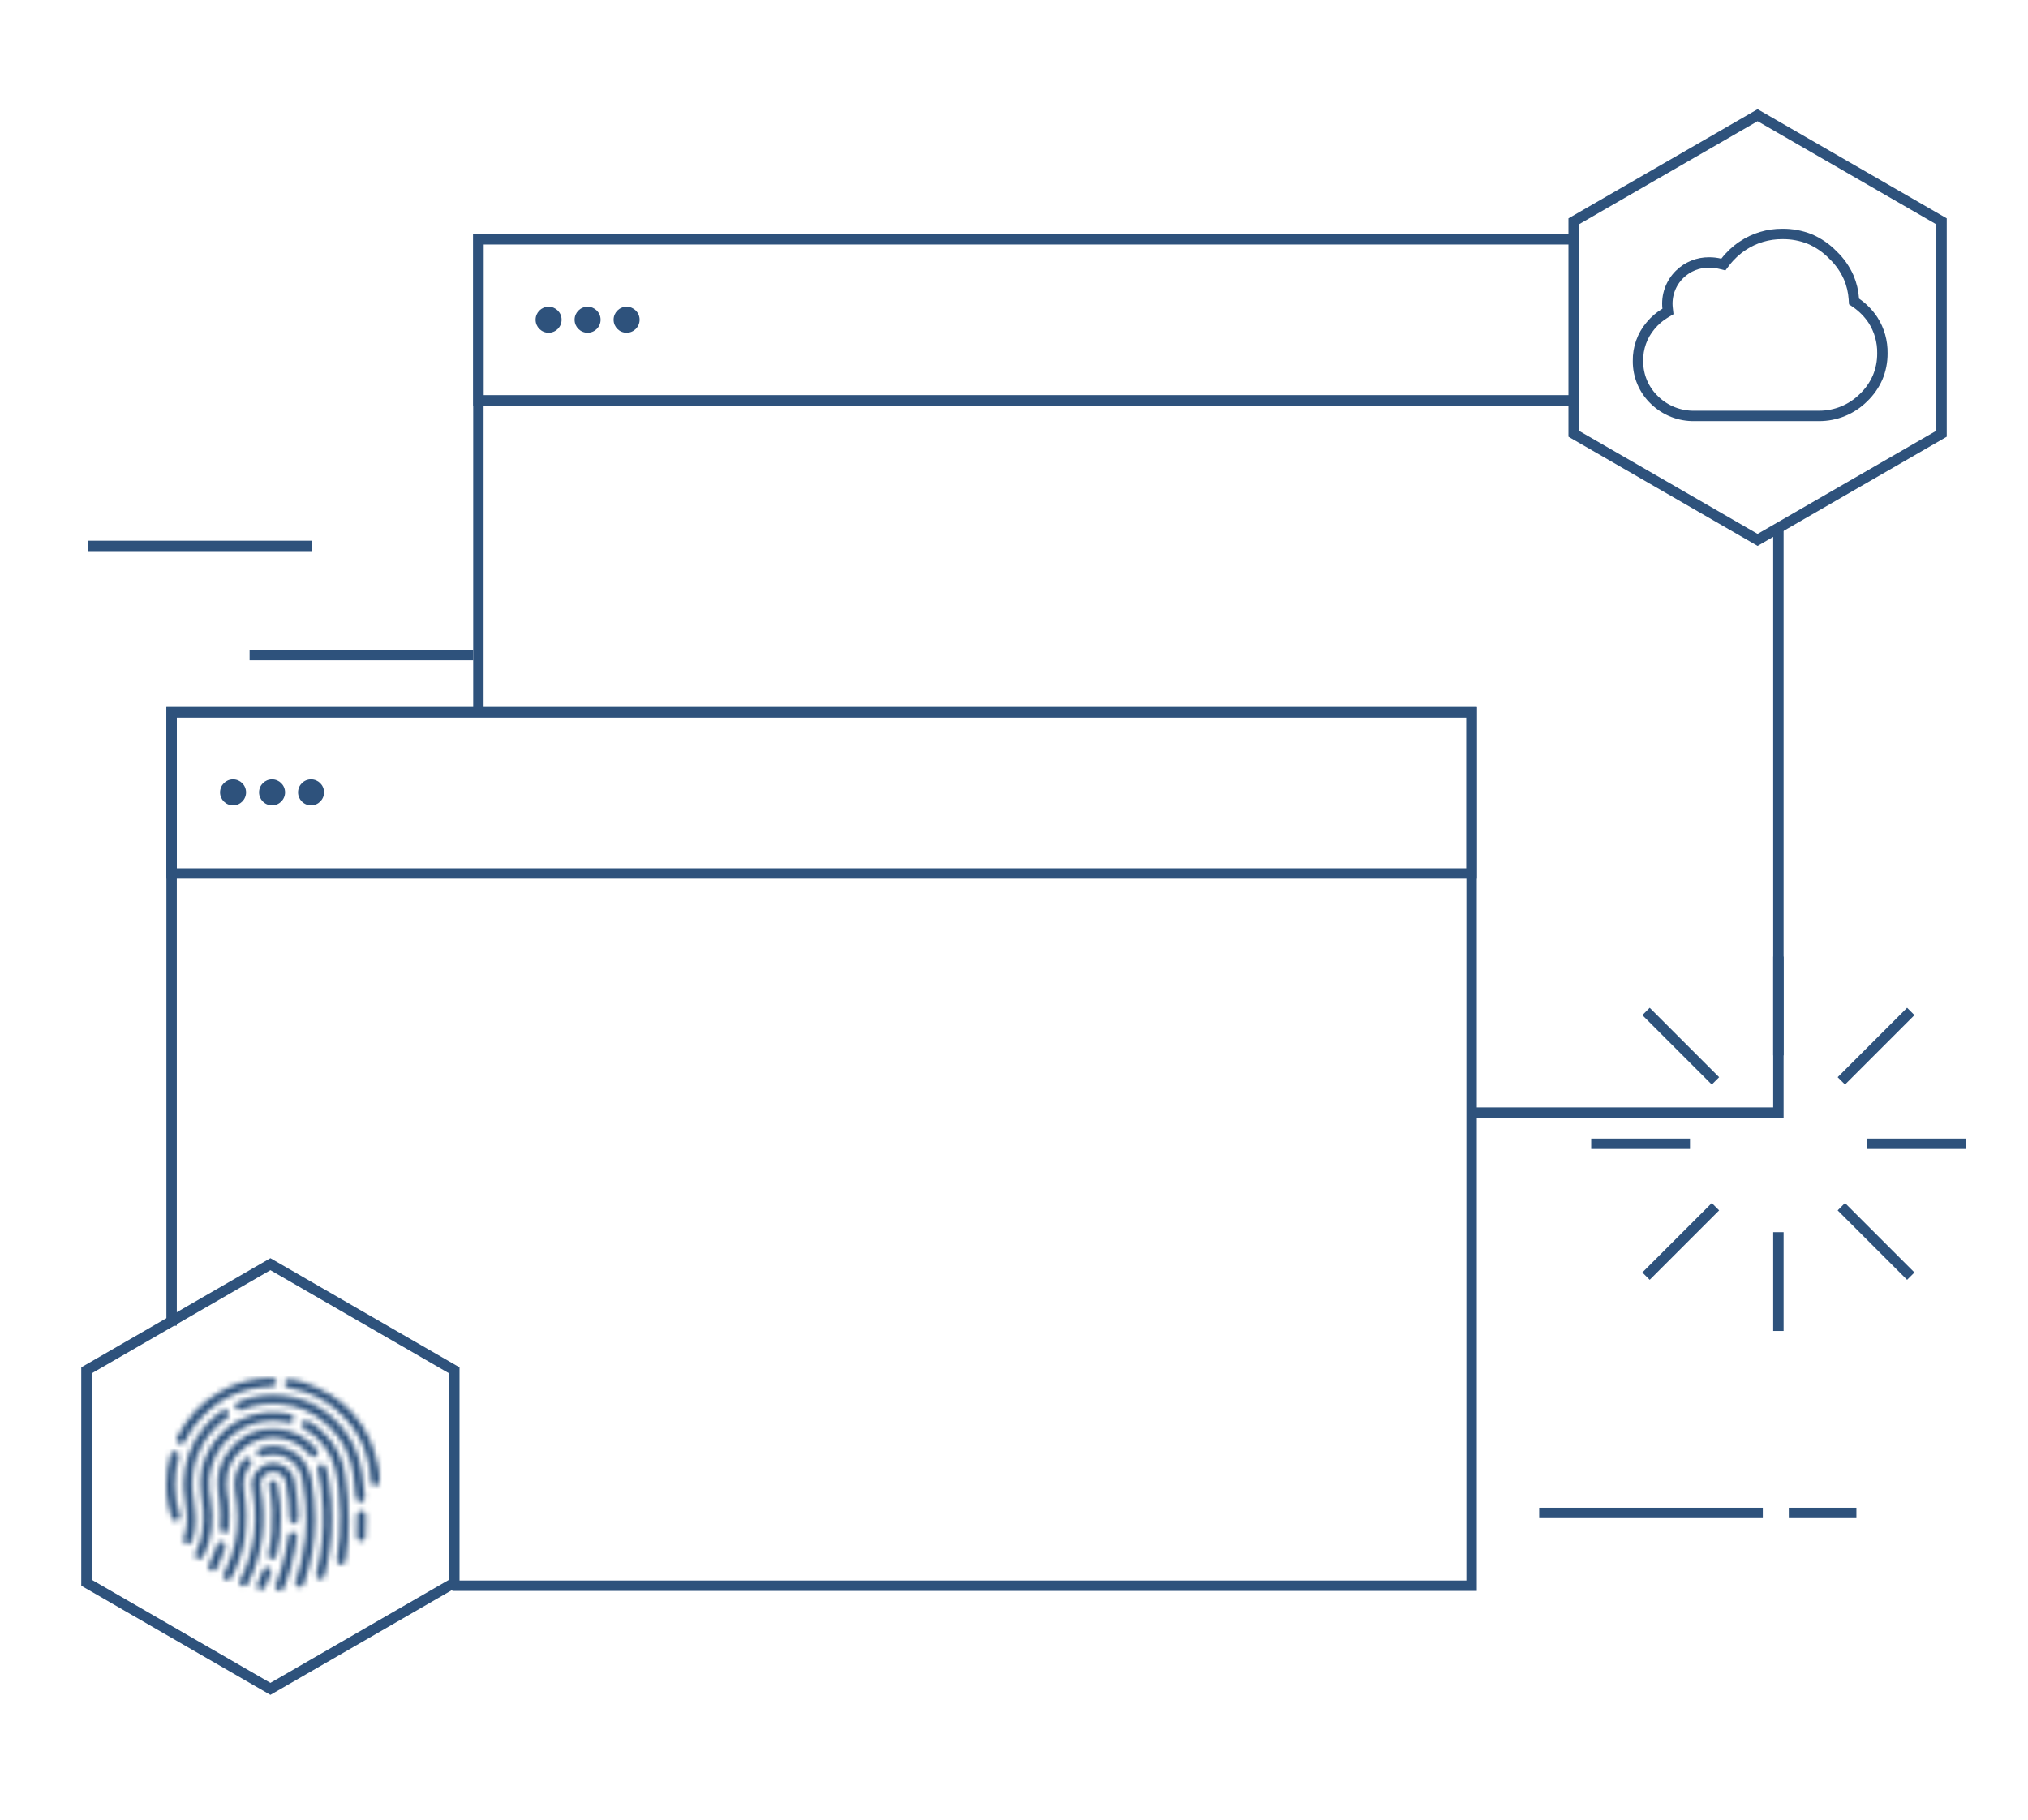 <svg width="390" height="350" viewBox="0 0 390 350" fill="none" xmlns="http://www.w3.org/2000/svg">
<g clip-path="url(#clip0_1002_22197)">
<mask id="mask0_1002_22197" style="mask-type:alpha" maskUnits="userSpaceOnUse" x="0" y="0" width="390" height="350">
<path d="M390 0H0V350H390V0Z" fill="#D9D9D9"/>
</mask>
<g mask="url(#mask0_1002_22197)">
<path d="M17 105H60" stroke="#2E527C" stroke-width="2"/>
<path d="M296 291H339" stroke="#2E527C" stroke-width="2"/>
<path d="M48 126H91" stroke="#2E527C" stroke-width="2"/>
<path d="M344 291H357" stroke="#2E527C" stroke-width="2"/>
<path d="M33 255V137H283V305H87" stroke="#2E527C" stroke-width="2"/>
<path fill-rule="evenodd" clip-rule="evenodd" d="M47.318 152.403C47.318 153.784 46.199 154.903 44.818 154.903C43.437 154.903 42.318 153.784 42.318 152.403C42.318 151.023 43.437 149.903 44.818 149.903C46.199 149.903 47.318 151.023 47.318 152.403ZM54.818 152.403C54.818 153.784 53.699 154.903 52.318 154.903C50.937 154.903 49.818 153.784 49.818 152.403C49.818 151.023 50.937 149.903 52.318 149.903C53.699 149.903 54.818 151.023 54.818 152.403ZM59.818 154.903C61.199 154.903 62.318 153.784 62.318 152.403C62.318 151.023 61.199 149.903 59.818 149.903C58.437 149.903 57.318 151.023 57.318 152.403C57.318 153.784 58.437 154.903 59.818 154.903Z" fill="#2E527C"/>
<path fill-rule="evenodd" clip-rule="evenodd" d="M108 61.5C108 62.881 106.881 64 105.5 64C104.119 64 103 62.881 103 61.5C103 60.119 104.119 59 105.5 59C106.881 59 108 60.119 108 61.5ZM115.5 61.5C115.5 62.881 114.381 64 113 64C111.619 64 110.5 62.881 110.5 61.5C110.5 60.119 111.619 59 113 59C114.381 59 115.5 60.119 115.5 61.5ZM120.5 64C121.881 64 123 62.881 123 61.5C123 60.119 121.881 59 120.5 59C119.119 59 118 60.119 118 61.5C118 62.881 119.119 64 120.5 64Z" fill="#2E527C"/>
<path d="M283 137H33V168H283V137Z" stroke="#2E527C" stroke-width="2"/>
<path d="M342 237V256" stroke="#2E527C" stroke-width="2"/>
<path d="M329.898 232.102L316.544 245.455" stroke="#2E527C" stroke-width="2"/>
<path d="M325 220H306" stroke="#2E527C" stroke-width="2"/>
<path d="M329.898 207.898L316.544 194.545" stroke="#2E527C" stroke-width="2"/>
<path d="M342 184V203" stroke="#2E527C" stroke-width="2"/>
<path d="M367.456 194.544L354.102 207.898" stroke="#2E527C" stroke-width="2"/>
<path d="M378 220H359" stroke="#2E527C" stroke-width="2"/>
<path d="M367.456 245.456L354.102 232.102" stroke="#2E527C" stroke-width="2"/>
<path d="M302.627 42.578L338 22.155L373.373 42.578V83.423L338 103.845L302.627 83.423V42.578Z" stroke="#2E527C" stroke-width="2"/>
<path fill-rule="evenodd" clip-rule="evenodd" d="M302.627 45H92H91V46V77V78H92H302.627V76H93V47H302.627V45Z" fill="#2E527C"/>
<path fill-rule="evenodd" clip-rule="evenodd" d="M302.627 45H92H91V46V136.5H93V47H302.627V45ZM341 102.113V213H282.5V215H342H343V214V100.958L341 102.113Z" fill="#2E527C"/>
<path d="M356.512 57.502L356.544 57.984L356.943 58.259C358.227 59.144 359.33 60.267 360.192 61.566C361.412 63.473 362.04 65.698 361.998 67.961V67.973V67.985C362.006 69.57 361.695 71.141 361.083 72.604C360.444 74.063 359.523 75.382 358.371 76.483L358.364 76.489L358.357 76.496C357.232 77.612 355.898 78.497 354.43 79.098C352.962 79.698 351.39 80.004 349.804 79.998H349.799H325.904H325.893L325.883 79.998C324.47 80.027 323.065 79.776 321.749 79.261C320.433 78.746 319.232 77.975 318.216 76.995L318.208 76.987C317.182 76.018 316.368 74.849 315.817 73.551C315.265 72.253 314.988 70.856 315.002 69.447V69.432V69.418C314.956 66.949 315.81 64.547 317.405 62.659L317.41 62.654L317.415 62.648C318.201 61.689 319.147 60.873 320.212 60.236L320.763 59.906L320.692 59.267C320.559 58.078 320.699 56.874 321.101 55.748C321.503 54.621 322.157 53.6 323.014 52.763L323.015 52.761C323.764 52.026 324.651 51.446 325.626 51.055C326.6 50.663 327.643 50.468 328.693 50.481L328.701 50.481L328.709 50.481C329.407 50.478 330.103 50.562 330.781 50.73L331.415 50.886L331.813 50.369C332.738 49.167 333.855 48.125 335.118 47.285L335.119 47.283C337.376 45.774 340.036 44.979 342.752 45.001L342.762 45.001L342.772 45.001C344.563 44.981 346.342 45.309 348.008 45.967C349.691 46.683 351.213 47.729 352.485 49.044L352.498 49.058L352.513 49.072C353.791 50.292 354.816 51.753 355.527 53.37C356.085 54.682 356.418 56.079 356.512 57.502Z" stroke="#2E527C" stroke-width="2"/>
<path d="M16.627 263.577L52 243.155L87.373 263.577V304.423L52 324.845L16.627 304.423V263.577Z" stroke="#2E527C" stroke-width="2"/>
<mask id="mask1_1002_22197" style="mask-type:alpha" maskUnits="userSpaceOnUse" x="32" y="265" width="41" height="42">
<path d="M51.654 301.483C51.202 301.319 50.791 301.483 50.585 301.975L49.475 304.68C49.228 305.213 49.64 305.787 50.092 305.787C50.585 305.787 50.832 305.623 50.997 305.254C51.408 304.393 51.778 303.491 52.107 302.589C52.271 302.098 52.066 301.647 51.654 301.483ZM70.322 291.358C70.281 290.866 69.911 290.538 69.418 290.579C68.965 290.62 68.677 290.948 68.677 291.44C68.719 292.792 68.636 294.104 68.595 295.457C68.595 296.072 68.883 296.4 69.376 296.441C69.87 296.441 70.24 296.113 70.24 295.498C70.24 294.596 70.363 293.653 70.322 292.792C70.363 292.219 70.363 291.809 70.322 291.358ZM42.773 296.523C42.321 296.4 41.91 296.646 41.745 297.097C41.663 297.301 41.622 297.547 41.539 297.752C41.169 298.859 40.717 299.884 40.224 300.909C39.936 301.524 40.265 302.139 40.923 302.139C41.293 302.18 41.539 301.934 41.704 301.606C42.362 300.294 42.937 298.941 43.307 297.547C43.431 297.097 43.225 296.646 42.773 296.523ZM56.383 294.637C55.931 294.596 55.561 294.883 55.478 295.375C55.191 297.424 54.779 299.433 54.204 301.401C53.875 302.548 53.464 303.696 53.053 304.844C52.888 305.254 53.011 305.664 53.382 305.869C53.752 306.074 54.081 306.033 54.368 305.787C54.533 305.623 54.615 305.418 54.697 305.172C55.191 303.86 55.643 302.589 55.972 301.237C56.465 299.392 56.877 297.506 57.123 295.539C57.123 295.088 56.835 294.678 56.383 294.637ZM34.385 280.29C34.549 279.757 34.303 279.306 33.809 279.142C33.357 279.019 32.946 279.306 32.781 279.798C32.247 281.684 32 283.569 32 285.619C32 286.193 32 286.931 32.082 287.627C32.247 289.103 32.535 290.538 33.028 291.973C33.151 292.301 33.357 292.505 33.727 292.505C34.426 292.546 34.755 292.014 34.549 291.276C33.398 287.627 33.316 283.979 34.385 280.29ZM53.998 291.85C54.039 291.071 53.957 290.169 53.875 289.226C53.752 287.914 53.587 286.644 53.299 285.373C53.176 284.881 52.765 284.635 52.353 284.717C51.86 284.84 51.613 285.25 51.737 285.742C52.066 287.3 52.271 288.898 52.353 290.538C52.477 293.325 52.271 296.113 51.572 298.818C51.449 299.351 51.654 299.802 52.107 299.925C52.6 300.048 53.011 299.761 53.176 299.187C53.752 296.81 54.039 294.432 53.998 291.85ZM62.633 282.135C62.469 281.684 62.057 281.479 61.605 281.602C61.153 281.725 60.947 282.135 61.071 282.626C61.728 285.086 61.975 287.627 62.14 290.21C62.345 294.432 61.893 298.531 60.824 302.63C60.7 303.163 60.906 303.655 61.358 303.737C61.893 303.86 62.304 303.614 62.428 303.04C63.332 299.515 63.867 295.908 63.825 292.137C63.867 289.841 63.661 287.422 63.291 285.045C63.127 284.02 62.962 283.036 62.633 282.135ZM35.577 277.175C36.358 275.576 37.386 274.1 38.62 272.788C42.279 268.894 46.761 266.845 52.148 266.681C52.765 266.681 53.135 266.353 53.135 265.82C53.135 265.287 52.765 265 52.107 265C48.735 265.082 45.528 265.902 42.567 267.541C38.867 269.591 36.071 272.542 34.138 276.314C34.056 276.519 33.974 276.683 33.974 276.888C33.933 277.216 34.097 277.461 34.385 277.625C34.837 277.871 35.331 277.707 35.577 277.175ZM46.926 287.013C46.597 285.045 46.844 283.282 48.201 281.725C48.283 281.602 48.365 281.479 48.365 281.356C48.406 280.946 48.324 280.618 47.913 280.454C47.502 280.249 47.173 280.372 46.885 280.7C45.404 282.421 44.87 284.43 45.199 286.685C45.487 288.447 45.651 290.169 45.692 291.85C45.692 293.612 45.569 295.293 45.199 296.892C44.788 298.859 44.048 300.704 43.143 302.507C43.02 302.712 42.896 302.958 42.937 303.204C43.02 303.573 43.184 303.819 43.554 303.901C44.007 303.983 44.294 303.819 44.541 303.409C45.816 300.95 46.72 298.367 47.09 295.58C47.46 292.71 47.419 289.841 46.926 287.013ZM37.345 289.308C37.057 287.463 36.811 285.66 37.057 283.774C37.304 281.438 38.086 279.265 39.319 277.257C40.429 275.453 41.868 273.977 43.595 272.747C44.007 272.46 44.13 272.092 44.007 271.723C43.801 271.149 43.225 271.026 42.65 271.395C41.334 272.297 40.182 273.362 39.196 274.592C36.729 277.625 35.454 281.11 35.331 285.045C35.248 287.054 35.783 289.021 35.906 290.989C35.989 292.301 36.03 293.612 35.618 294.924C35.495 295.334 35.372 295.785 35.248 296.113C35.248 296.646 35.577 297.015 36.071 297.015C36.564 297.015 36.77 296.728 36.934 296.318C37.798 294.063 37.674 291.686 37.345 289.308ZM72.748 282.094C71.103 273.895 66.293 268.484 58.316 265.861C57.452 265.574 56.548 265.369 55.602 265.287C55.108 265.246 54.779 265.492 54.738 265.943C54.656 266.435 54.903 266.804 55.396 266.886C55.561 266.927 55.725 266.927 55.849 266.968C60.043 267.746 63.579 269.714 66.457 272.87C68.061 274.633 69.294 276.601 70.117 278.814C70.857 280.782 71.268 282.831 71.35 284.922C71.391 285.537 71.844 285.906 72.419 285.742C72.83 285.619 73.036 285.291 72.995 284.635C72.995 283.815 72.954 282.954 72.748 282.094ZM61.893 275.207C61.071 274.469 60.207 273.813 59.22 273.321C58.768 273.075 58.316 273.239 58.11 273.608C57.863 274.018 57.987 274.469 58.439 274.756C58.521 274.838 58.645 274.879 58.727 274.92C61.482 276.601 63.414 278.937 64.319 282.053C65.141 285.045 65.347 288.119 65.429 291.194C65.511 294.104 65.306 297.015 64.812 299.884C64.73 300.499 64.977 300.868 65.47 300.95C66.005 301.032 66.375 300.745 66.457 300.13C66.868 297.588 67.115 295.006 67.074 292.792C67.074 289.472 66.827 286.562 66.375 283.692C65.84 280.331 64.401 277.502 61.893 275.207ZM55.067 278.568C53.423 277.953 51.778 277.994 50.092 278.527C49.393 278.732 49.187 279.47 49.64 279.921C49.969 280.249 50.298 280.208 50.668 280.085C54.081 278.978 57.493 281.028 58.151 284.512C58.439 286.029 58.645 287.545 58.768 289.062C58.974 291.276 58.932 293.53 58.727 295.744C58.439 298.613 57.781 301.401 56.877 304.147C56.835 304.311 56.753 304.434 56.794 304.598C56.877 304.967 57.082 305.254 57.534 305.295C57.987 305.336 58.275 305.131 58.439 304.68C59.837 300.622 60.577 296.482 60.577 292.341C60.577 289.636 60.33 287.095 59.878 284.553C59.344 281.643 57.781 279.593 55.067 278.568ZM43.678 283.569C44.623 278.937 49.516 275.699 54.204 276.642C56.342 277.093 58.11 278.117 59.508 279.757C59.631 279.921 59.796 280.085 59.96 280.208C60.289 280.372 60.7 280.249 60.947 279.962C61.235 279.593 61.194 279.224 60.865 278.773C58.974 276.478 56.548 275.125 53.546 274.879C49.722 274.551 46.556 275.904 44.13 278.896C42.238 281.233 41.539 283.979 41.951 286.931C42.156 288.324 42.403 289.677 42.403 291.071C42.403 292.055 42.403 293.038 42.321 293.981C42.279 294.432 42.608 294.801 43.061 294.842C43.513 294.883 43.924 294.596 43.965 294.145C44.13 292.341 44.13 290.538 43.924 288.734C43.801 287.627 43.431 286.562 43.513 285.537C43.513 284.84 43.554 284.225 43.678 283.569ZM69.376 288.939C69.829 288.939 70.158 288.529 70.158 288.037V287.75C69.993 286.193 69.829 284.635 69.582 283.077C69.047 279.634 67.691 276.601 65.347 274.059C61.934 270.247 57.617 268.361 52.477 268.32C50.174 268.32 47.954 268.771 45.816 269.673C45.322 269.878 45.117 270.329 45.281 270.78C45.487 271.231 45.939 271.395 46.432 271.19C48.858 270.206 51.367 269.796 53.957 270.042C57.534 270.37 60.577 271.805 63.168 274.223C65.881 276.806 67.444 279.962 67.978 283.692C68.184 285.168 68.349 286.644 68.472 288.119C68.595 288.611 68.924 288.939 69.376 288.939ZM50.174 286.275C50.092 285.783 50.01 285.291 50.174 284.799C50.503 283.692 51.49 282.995 52.724 283.077C53.834 283.118 54.738 283.938 54.985 285.168C55.437 287.463 55.643 289.8 55.684 292.137C55.684 292.669 56.013 293.038 56.506 293.038C57 293.038 57.288 292.669 57.329 292.178V291.44H57.37C57.288 290.374 57.247 289.308 57.123 288.242C57 287.177 56.835 286.111 56.671 285.045C56.342 282.79 54.368 281.192 52.025 281.438C49.886 281.684 48.159 283.815 48.488 285.906C48.653 287.177 48.858 288.447 48.982 289.718C49.228 293.284 48.9 296.769 47.748 300.171C47.296 301.442 46.803 302.671 46.186 303.86C46.021 304.147 46.021 304.475 46.227 304.762C46.432 305.049 46.679 305.131 47.008 305.09C47.378 305.049 47.584 304.803 47.748 304.475C50.585 298.695 51.243 292.628 50.174 286.275ZM40.511 288.529C40.306 287.136 40.1 285.701 40.224 284.307C40.594 280.987 42.033 278.24 44.582 276.109C46.72 274.305 49.187 273.403 51.983 273.28C53.135 273.239 54.245 273.321 55.355 273.608C55.52 273.649 55.684 273.69 55.849 273.649C56.26 273.567 56.465 273.321 56.506 272.911C56.548 272.501 56.301 272.174 55.89 272.051C54.779 271.764 53.628 271.6 52.436 271.641C51.613 271.6 50.75 271.682 49.886 271.887C45.733 272.665 42.567 274.92 40.388 278.568C38.826 281.233 38.291 284.102 38.661 287.136C38.785 288.283 39.031 289.39 39.113 290.538C39.278 293.366 38.908 296.113 37.633 298.654C37.551 298.818 37.469 298.982 37.51 299.187C37.592 299.597 37.798 299.843 38.209 299.884C38.62 299.925 38.908 299.72 39.113 299.351C40.84 295.949 41.087 292.26 40.511 288.529Z" fill="white"/>
</mask>
<g mask="url(#mask1_1002_22197)">
<path d="M51.654 301.483C51.202 301.319 50.791 301.483 50.585 301.975L49.475 304.68C49.228 305.213 49.64 305.787 50.092 305.787C50.585 305.787 50.832 305.623 50.997 305.254C51.408 304.393 51.778 303.491 52.107 302.589C52.271 302.098 52.066 301.647 51.654 301.483ZM70.322 291.358C70.281 290.866 69.911 290.538 69.418 290.579C68.965 290.62 68.677 290.948 68.677 291.44C68.719 292.792 68.636 294.104 68.595 295.457C68.595 296.072 68.883 296.4 69.376 296.441C69.87 296.441 70.24 296.113 70.24 295.498C70.24 294.596 70.363 293.653 70.322 292.792C70.363 292.219 70.363 291.809 70.322 291.358ZM42.773 296.523C42.321 296.4 41.91 296.646 41.745 297.097C41.663 297.301 41.622 297.547 41.539 297.752C41.169 298.859 40.717 299.884 40.224 300.909C39.936 301.524 40.265 302.139 40.923 302.139C41.293 302.18 41.539 301.934 41.704 301.606C42.362 300.294 42.937 298.941 43.307 297.547C43.431 297.097 43.225 296.646 42.773 296.523ZM56.383 294.637C55.931 294.596 55.561 294.883 55.478 295.375C55.191 297.424 54.779 299.433 54.204 301.401C53.875 302.548 53.464 303.696 53.053 304.844C52.888 305.254 53.011 305.664 53.382 305.869C53.752 306.074 54.081 306.033 54.368 305.787C54.533 305.623 54.615 305.418 54.697 305.172C55.191 303.86 55.643 302.589 55.972 301.237C56.465 299.392 56.877 297.506 57.123 295.539C57.123 295.088 56.835 294.678 56.383 294.637ZM34.385 280.29C34.549 279.757 34.303 279.306 33.809 279.142C33.357 279.019 32.946 279.306 32.781 279.798C32.247 281.684 32 283.569 32 285.619C32 286.193 32 286.931 32.082 287.627C32.247 289.103 32.535 290.538 33.028 291.973C33.151 292.301 33.357 292.505 33.727 292.505C34.426 292.546 34.755 292.014 34.549 291.276C33.398 287.627 33.316 283.979 34.385 280.29ZM53.998 291.85C54.039 291.071 53.957 290.169 53.875 289.226C53.752 287.914 53.587 286.644 53.299 285.373C53.176 284.881 52.765 284.635 52.353 284.717C51.86 284.84 51.613 285.25 51.737 285.742C52.066 287.3 52.271 288.898 52.353 290.538C52.477 293.325 52.271 296.113 51.572 298.818C51.449 299.351 51.654 299.802 52.107 299.925C52.6 300.048 53.011 299.761 53.176 299.187C53.752 296.81 54.039 294.432 53.998 291.85ZM62.633 282.135C62.469 281.684 62.057 281.479 61.605 281.602C61.153 281.725 60.947 282.135 61.071 282.626C61.728 285.086 61.975 287.627 62.14 290.21C62.345 294.432 61.893 298.531 60.824 302.63C60.7 303.163 60.906 303.655 61.358 303.737C61.893 303.86 62.304 303.614 62.428 303.04C63.332 299.515 63.867 295.908 63.825 292.137C63.867 289.841 63.661 287.422 63.291 285.045C63.127 284.02 62.962 283.036 62.633 282.135ZM35.577 277.175C36.358 275.576 37.386 274.1 38.62 272.788C42.279 268.894 46.761 266.845 52.148 266.681C52.765 266.681 53.135 266.353 53.135 265.82C53.135 265.287 52.765 265 52.107 265C48.735 265.082 45.528 265.902 42.567 267.541C38.867 269.591 36.071 272.542 34.138 276.314C34.056 276.519 33.974 276.683 33.974 276.888C33.933 277.216 34.097 277.461 34.385 277.625C34.837 277.871 35.331 277.707 35.577 277.175ZM46.926 287.013C46.597 285.045 46.844 283.282 48.201 281.725C48.283 281.602 48.365 281.479 48.365 281.356C48.406 280.946 48.324 280.618 47.913 280.454C47.502 280.249 47.173 280.372 46.885 280.7C45.404 282.421 44.87 284.43 45.199 286.685C45.487 288.447 45.651 290.169 45.692 291.85C45.692 293.612 45.569 295.293 45.199 296.892C44.788 298.859 44.048 300.704 43.143 302.507C43.02 302.712 42.896 302.958 42.937 303.204C43.02 303.573 43.184 303.819 43.554 303.901C44.007 303.983 44.294 303.819 44.541 303.409C45.816 300.95 46.72 298.367 47.09 295.58C47.46 292.71 47.419 289.841 46.926 287.013ZM37.345 289.308C37.057 287.463 36.811 285.66 37.057 283.774C37.304 281.438 38.086 279.265 39.319 277.257C40.429 275.453 41.868 273.977 43.595 272.747C44.007 272.46 44.13 272.092 44.007 271.723C43.801 271.149 43.225 271.026 42.65 271.395C41.334 272.297 40.182 273.362 39.196 274.592C36.729 277.625 35.454 281.11 35.331 285.045C35.248 287.054 35.783 289.021 35.906 290.989C35.989 292.301 36.03 293.612 35.618 294.924C35.495 295.334 35.372 295.785 35.248 296.113C35.248 296.646 35.577 297.015 36.071 297.015C36.564 297.015 36.77 296.728 36.934 296.318C37.798 294.063 37.674 291.686 37.345 289.308ZM72.748 282.094C71.103 273.895 66.293 268.484 58.316 265.861C57.452 265.574 56.548 265.369 55.602 265.287C55.108 265.246 54.779 265.492 54.738 265.943C54.656 266.435 54.903 266.804 55.396 266.886C55.561 266.927 55.725 266.927 55.849 266.968C60.043 267.746 63.579 269.714 66.457 272.87C68.061 274.633 69.294 276.601 70.117 278.814C70.857 280.782 71.268 282.831 71.35 284.922C71.391 285.537 71.844 285.906 72.419 285.742C72.83 285.619 73.036 285.291 72.995 284.635C72.995 283.815 72.954 282.954 72.748 282.094ZM61.893 275.207C61.071 274.469 60.207 273.813 59.22 273.321C58.768 273.075 58.316 273.239 58.11 273.608C57.863 274.018 57.987 274.469 58.439 274.756C58.521 274.838 58.645 274.879 58.727 274.92C61.482 276.601 63.414 278.937 64.319 282.053C65.141 285.045 65.347 288.119 65.429 291.194C65.511 294.104 65.306 297.015 64.812 299.884C64.73 300.499 64.977 300.868 65.47 300.95C66.005 301.032 66.375 300.745 66.457 300.13C66.868 297.588 67.115 295.006 67.074 292.792C67.074 289.472 66.827 286.562 66.375 283.692C65.84 280.331 64.401 277.502 61.893 275.207ZM55.067 278.568C53.423 277.953 51.778 277.994 50.092 278.527C49.393 278.732 49.187 279.47 49.64 279.921C49.969 280.249 50.298 280.208 50.668 280.085C54.081 278.978 57.493 281.028 58.151 284.512C58.439 286.029 58.645 287.545 58.768 289.062C58.974 291.276 58.932 293.53 58.727 295.744C58.439 298.613 57.781 301.401 56.877 304.147C56.835 304.311 56.753 304.434 56.794 304.598C56.877 304.967 57.082 305.254 57.534 305.295C57.987 305.336 58.275 305.131 58.439 304.68C59.837 300.622 60.577 296.482 60.577 292.341C60.577 289.636 60.33 287.095 59.878 284.553C59.344 281.643 57.781 279.593 55.067 278.568ZM43.678 283.569C44.623 278.937 49.516 275.699 54.204 276.642C56.342 277.093 58.11 278.117 59.508 279.757C59.631 279.921 59.796 280.085 59.96 280.208C60.289 280.372 60.7 280.249 60.947 279.962C61.235 279.593 61.194 279.224 60.865 278.773C58.974 276.478 56.548 275.125 53.546 274.879C49.722 274.551 46.556 275.904 44.13 278.896C42.238 281.233 41.539 283.979 41.951 286.931C42.156 288.324 42.403 289.677 42.403 291.071C42.403 292.055 42.403 293.038 42.321 293.981C42.279 294.432 42.608 294.801 43.061 294.842C43.513 294.883 43.924 294.596 43.965 294.145C44.13 292.341 44.13 290.538 43.924 288.734C43.801 287.627 43.431 286.562 43.513 285.537C43.513 284.84 43.554 284.225 43.678 283.569ZM69.376 288.939C69.829 288.939 70.158 288.529 70.158 288.037V287.75C69.993 286.193 69.829 284.635 69.582 283.077C69.047 279.634 67.691 276.601 65.347 274.059C61.934 270.247 57.617 268.361 52.477 268.32C50.174 268.32 47.954 268.771 45.816 269.673C45.322 269.878 45.117 270.329 45.281 270.78C45.487 271.231 45.939 271.395 46.432 271.19C48.858 270.206 51.367 269.796 53.957 270.042C57.534 270.37 60.577 271.805 63.168 274.223C65.881 276.806 67.444 279.962 67.978 283.692C68.184 285.168 68.349 286.644 68.472 288.119C68.595 288.611 68.924 288.939 69.376 288.939ZM50.174 286.275C50.092 285.783 50.01 285.291 50.174 284.799C50.503 283.692 51.49 282.995 52.724 283.077C53.834 283.118 54.738 283.938 54.985 285.168C55.437 287.463 55.643 289.8 55.684 292.137C55.684 292.669 56.013 293.038 56.506 293.038C57 293.038 57.288 292.669 57.329 292.178V291.44H57.37C57.288 290.374 57.247 289.308 57.123 288.242C57 287.177 56.835 286.111 56.671 285.045C56.342 282.79 54.368 281.192 52.025 281.438C49.886 281.684 48.159 283.815 48.488 285.906C48.653 287.177 48.858 288.447 48.982 289.718C49.228 293.284 48.9 296.769 47.748 300.171C47.296 301.442 46.803 302.671 46.186 303.86C46.021 304.147 46.021 304.475 46.227 304.762C46.432 305.049 46.679 305.131 47.008 305.09C47.378 305.049 47.584 304.803 47.748 304.475C50.585 298.695 51.243 292.628 50.174 286.275ZM40.511 288.529C40.306 287.136 40.1 285.701 40.224 284.307C40.594 280.987 42.033 278.24 44.582 276.109C46.72 274.305 49.187 273.403 51.983 273.28C53.135 273.239 54.245 273.321 55.355 273.608C55.52 273.649 55.684 273.69 55.849 273.649C56.26 273.567 56.465 273.321 56.506 272.911C56.548 272.501 56.301 272.174 55.89 272.051C54.779 271.764 53.628 271.6 52.436 271.641C51.613 271.6 50.75 271.682 49.886 271.887C45.733 272.665 42.567 274.92 40.388 278.568C38.826 281.233 38.291 284.102 38.661 287.136C38.785 288.283 39.031 289.39 39.113 290.538C39.278 293.366 38.908 296.113 37.633 298.654C37.551 298.818 37.469 298.982 37.51 299.187C37.592 299.597 37.798 299.843 38.209 299.884C38.62 299.925 38.908 299.72 39.113 299.351C40.84 295.949 41.087 292.26 40.511 288.529Z" fill="#003682" stroke="#2E527C" stroke-width="4"/>
</g>
</g>
</g>
<defs>
<clipPath id="clip0_1002_22197">
<rect width="390" height="350" fill="white"/>
</clipPath>
</defs>
</svg>

